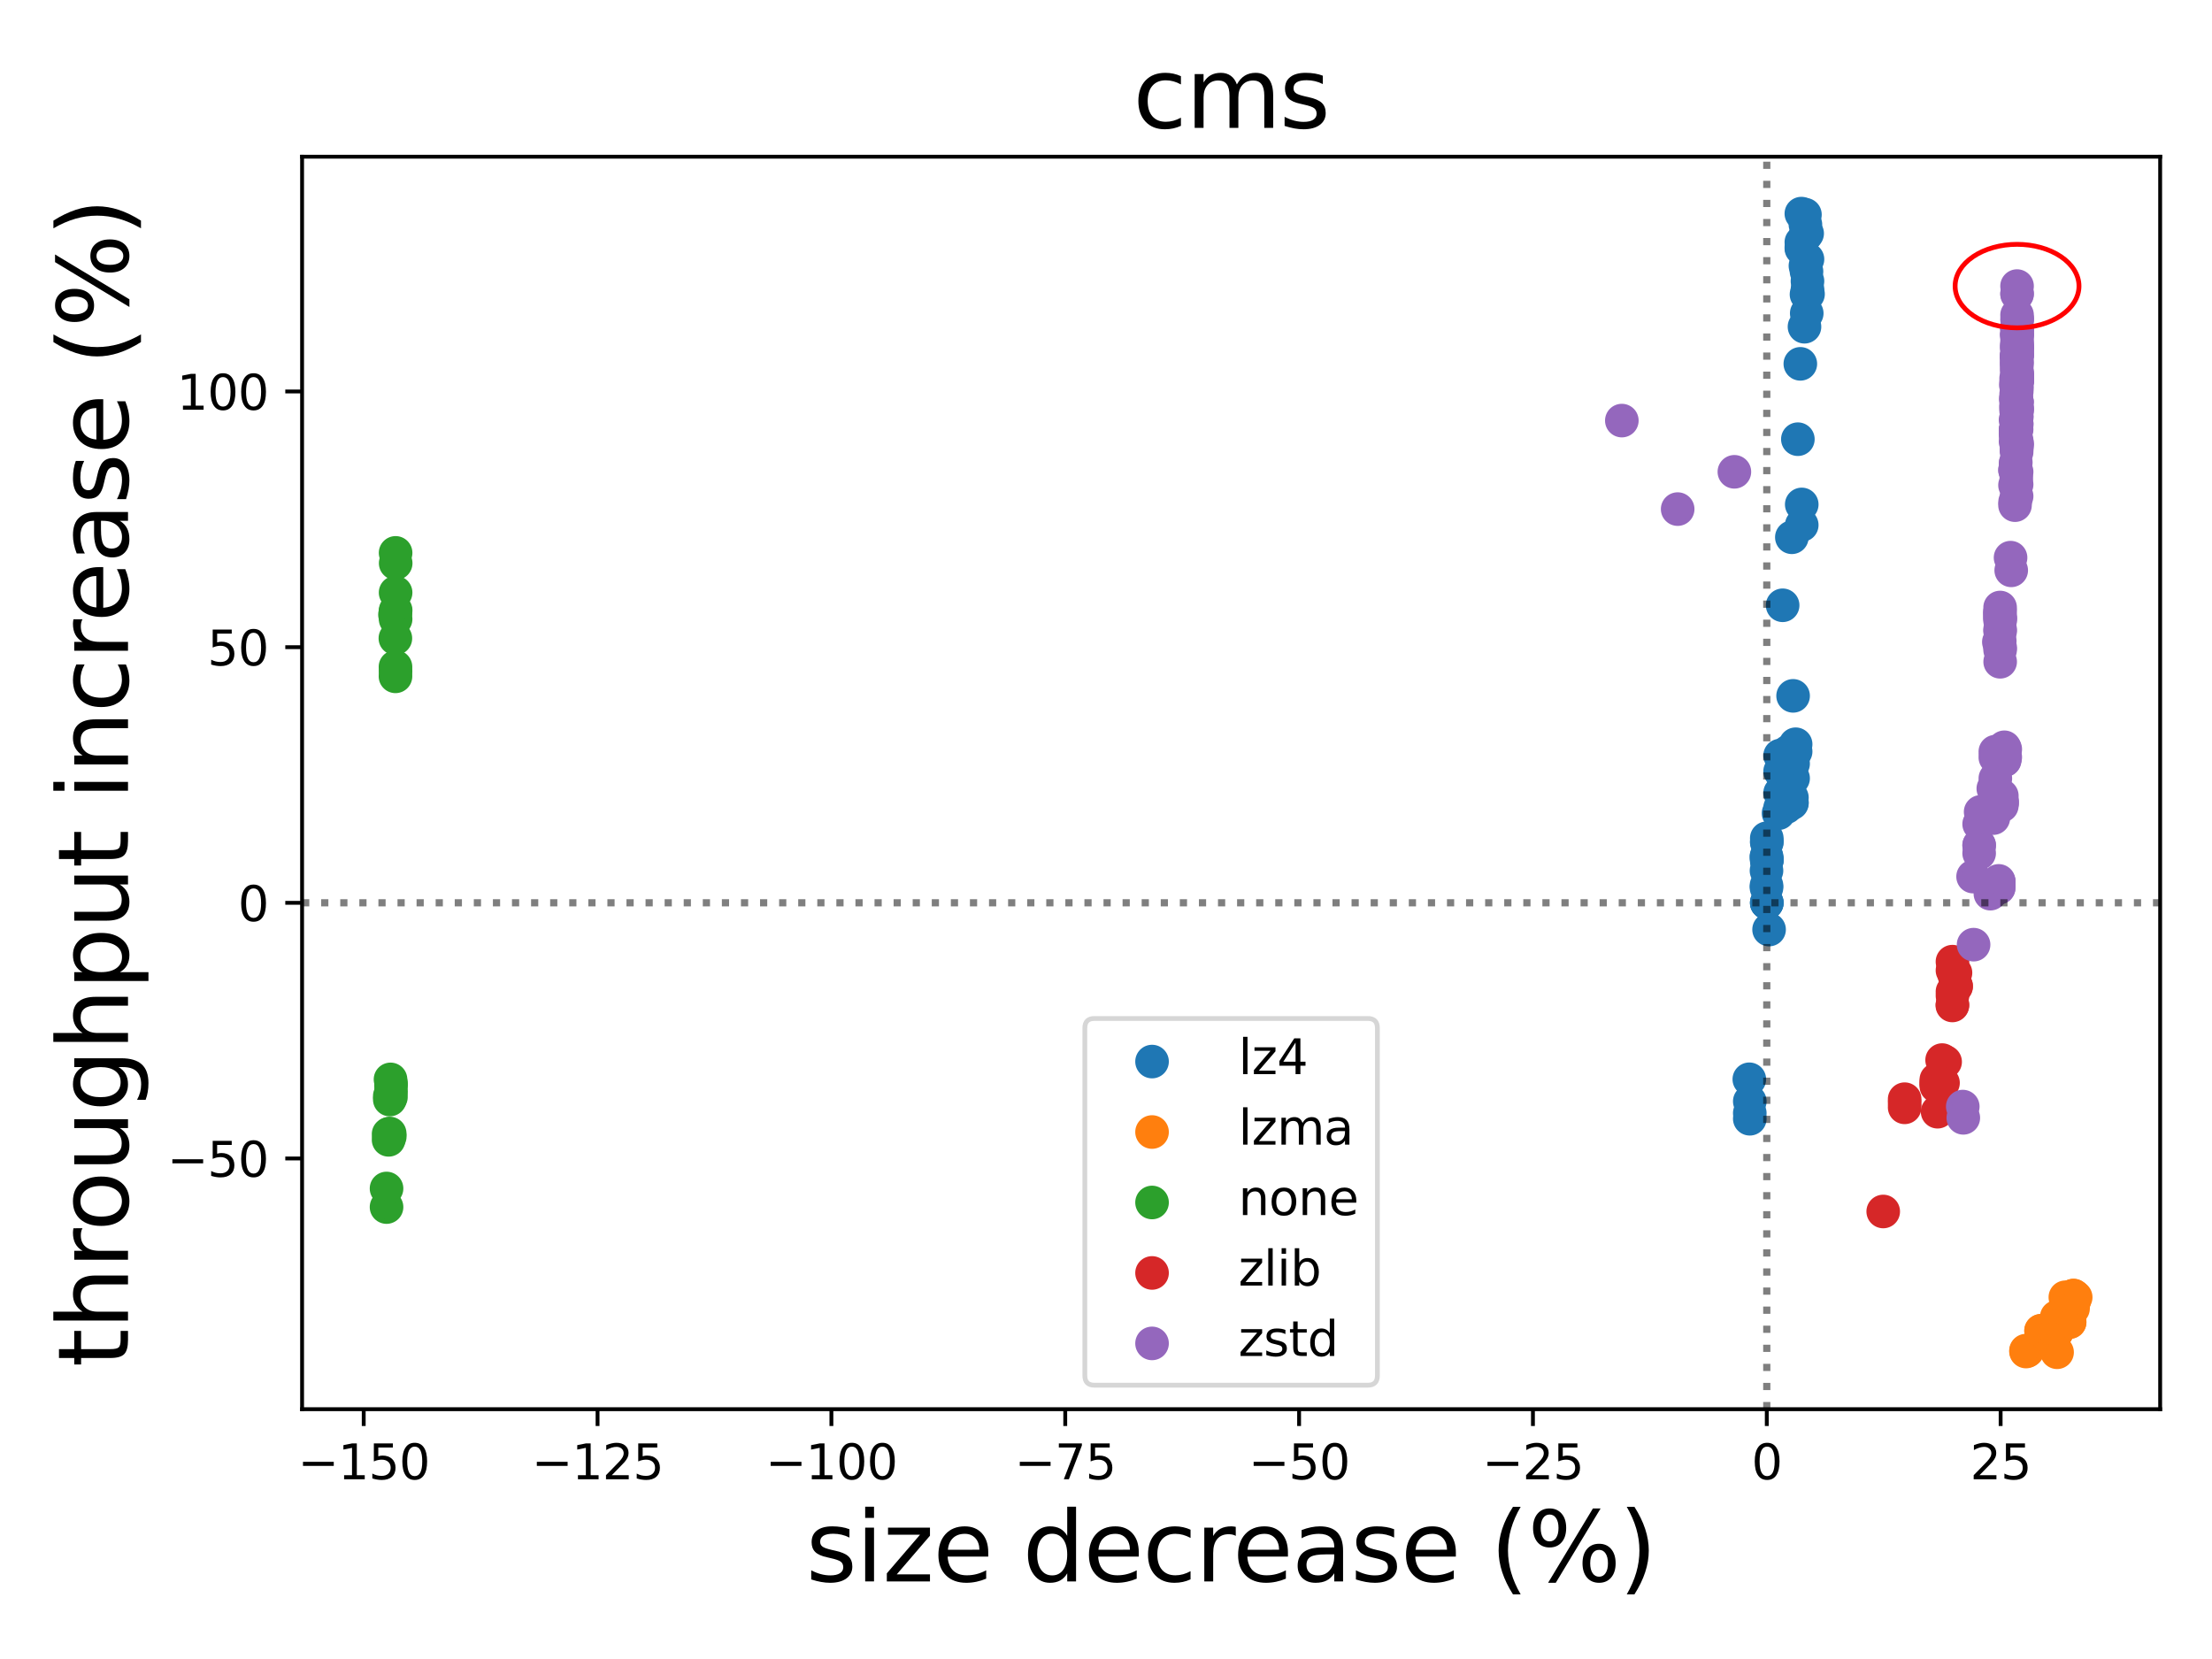<?xml version="1.0" encoding="utf-8" standalone="no"?>
<!DOCTYPE svg PUBLIC "-//W3C//DTD SVG 1.1//EN"
  "http://www.w3.org/Graphics/SVG/1.1/DTD/svg11.dtd">
<svg xmlns:xlink="http://www.w3.org/1999/xlink" width="460.8pt" height="345.6pt" viewBox="0 0 460.8 345.6" xmlns="http://www.w3.org/2000/svg" version="1.1">
 <defs>
  <style type="text/css">*{stroke-linejoin: round; stroke-linecap: butt}</style>
 </defs>
 <g id="figure_1">
  <g id="patch_1">
   <path d="M 0 345.6 
L 460.8 345.6 
L 460.8 0 
L 0 0 
z
" style="fill: #ffffff"/>
  </g>
  <g id="axes_1">
   <g id="patch_2">
    <path d="M 62.93 293.56 
L 450 293.56 
L 450 32.64 
L 62.93 32.64 
z
" style="fill: #ffffff"/>
   </g>
   <g id="PathCollection_1">
    <defs>
     <path id="md0eff8189e" d="M 0 3 
C 0.796 3 1.559 2.684 2.121 2.121 
C 2.684 1.559 3 0.796 3 0 
C 3 -0.796 2.684 -1.559 2.121 -2.121 
C 1.559 -2.684 0.796 -3 0 -3 
C -0.796 -3 -1.559 -2.684 -2.121 -2.121 
C -2.684 -1.559 -3 -0.796 -3 0 
C -3 0.796 -2.684 1.559 -2.121 2.121 
C -1.559 2.684 -0.796 3 0 3 
z
" style="stroke: #1f77b4"/>
    </defs>
    <g clip-path="url(#pb21c4e93ed)">
     <use xlink:href="#md0eff8189e" x="368.053" y="188.071" style="fill: #1f77b4; stroke: #1f77b4"/>
     <use xlink:href="#md0eff8189e" x="368.053" y="179.021" style="fill: #1f77b4; stroke: #1f77b4"/>
     <use xlink:href="#md0eff8189e" x="364.512" y="231.885" style="fill: #1f77b4; stroke: #1f77b4"/>
     <use xlink:href="#md0eff8189e" x="368.532" y="193.643" style="fill: #1f77b4; stroke: #1f77b4"/>
     <use xlink:href="#md0eff8189e" x="368.053" y="179.25" style="fill: #1f77b4; stroke: #1f77b4"/>
     <use xlink:href="#md0eff8189e" x="364.512" y="233.056" style="fill: #1f77b4; stroke: #1f77b4"/>
     <use xlink:href="#md0eff8189e" x="367.994" y="184.466" style="fill: #1f77b4; stroke: #1f77b4"/>
     <use xlink:href="#md0eff8189e" x="368.053" y="179.266" style="fill: #1f77b4; stroke: #1f77b4"/>
     <use xlink:href="#md0eff8189e" x="367.994" y="184.917" style="fill: #1f77b4; stroke: #1f77b4"/>
     <use xlink:href="#md0eff8189e" x="370.829" y="165.179" style="fill: #1f77b4; stroke: #1f77b4"/>
     <use xlink:href="#md0eff8189e" x="372.515" y="162.712" style="fill: #1f77b4; stroke: #1f77b4"/>
     <use xlink:href="#md0eff8189e" x="370.829" y="168.266" style="fill: #1f77b4; stroke: #1f77b4"/>
     <use xlink:href="#md0eff8189e" x="373.536" y="157.623" style="fill: #1f77b4; stroke: #1f77b4"/>
     <use xlink:href="#md0eff8189e" x="373.536" y="162.141" style="fill: #1f77b4; stroke: #1f77b4"/>
     <use xlink:href="#md0eff8189e" x="373.536" y="159.087" style="fill: #1f77b4; stroke: #1f77b4"/>
     <use xlink:href="#md0eff8189e" x="372.515" y="156.585" style="fill: #1f77b4; stroke: #1f77b4"/>
     <use xlink:href="#md0eff8189e" x="373.275" y="111.924" style="fill: #1f77b4; stroke: #1f77b4"/>
     <use xlink:href="#md0eff8189e" x="371.357" y="126.092" style="fill: #1f77b4; stroke: #1f77b4"/>
     <use xlink:href="#md0eff8189e" x="375.909" y="68.067" style="fill: #1f77b4; stroke: #1f77b4"/>
     <use xlink:href="#md0eff8189e" x="376.104" y="49.087" style="fill: #1f77b4; stroke: #1f77b4"/>
     <use xlink:href="#md0eff8189e" x="368.053" y="188.071" style="fill: #1f77b4; stroke: #1f77b4"/>
     <use xlink:href="#md0eff8189e" x="368.053" y="175.5" style="fill: #1f77b4; stroke: #1f77b4"/>
     <use xlink:href="#md0eff8189e" x="368.053" y="175.308" style="fill: #1f77b4; stroke: #1f77b4"/>
     <use xlink:href="#md0eff8189e" x="367.994" y="178.387" style="fill: #1f77b4; stroke: #1f77b4"/>
     <use xlink:href="#md0eff8189e" x="370.829" y="160.689" style="fill: #1f77b4; stroke: #1f77b4"/>
     <use xlink:href="#md0eff8189e" x="370.829" y="157.395" style="fill: #1f77b4; stroke: #1f77b4"/>
     <use xlink:href="#md0eff8189e" x="374.528" y="91.493" style="fill: #1f77b4; stroke: #1f77b4"/>
     <use xlink:href="#md0eff8189e" x="373.536" y="144.959" style="fill: #1f77b4; stroke: #1f77b4"/>
     <use xlink:href="#md0eff8189e" x="375.042" y="75.795" style="fill: #1f77b4; stroke: #1f77b4"/>
     <use xlink:href="#md0eff8189e" x="376.328" y="61.328" style="fill: #1f77b4; stroke: #1f77b4"/>
     <use xlink:href="#md0eff8189e" x="375.256" y="50.453" style="fill: #1f77b4; stroke: #1f77b4"/>
     <use xlink:href="#md0eff8189e" x="376.104" y="55.371" style="fill: #1f77b4; stroke: #1f77b4"/>
     <use xlink:href="#md0eff8189e" x="376.104" y="46.784" style="fill: #1f77b4; stroke: #1f77b4"/>
     <use xlink:href="#md0eff8189e" x="375.256" y="51.447" style="fill: #1f77b4; stroke: #1f77b4"/>
     <use xlink:href="#md0eff8189e" x="375.256" y="44.5" style="fill: #1f77b4; stroke: #1f77b4"/>
     <use xlink:href="#md0eff8189e" x="376.001" y="44.712" style="fill: #1f77b4; stroke: #1f77b4"/>
     <use xlink:href="#md0eff8189e" x="375.256" y="51.777" style="fill: #1f77b4; stroke: #1f77b4"/>
     <use xlink:href="#md0eff8189e" x="368.053" y="188.071" style="fill: #1f77b4; stroke: #1f77b4"/>
     <use xlink:href="#md0eff8189e" x="364.415" y="224.834" style="fill: #1f77b4; stroke: #1f77b4"/>
     <use xlink:href="#md0eff8189e" x="368.053" y="174.616" style="fill: #1f77b4; stroke: #1f77b4"/>
     <use xlink:href="#md0eff8189e" x="367.994" y="181.376" style="fill: #1f77b4; stroke: #1f77b4"/>
     <use xlink:href="#md0eff8189e" x="367.994" y="178.552" style="fill: #1f77b4; stroke: #1f77b4"/>
     <use xlink:href="#md0eff8189e" x="364.512" y="229.427" style="fill: #1f77b4; stroke: #1f77b4"/>
     <use xlink:href="#md0eff8189e" x="370.508" y="169.408" style="fill: #1f77b4; stroke: #1f77b4"/>
     <use xlink:href="#md0eff8189e" x="372.111" y="164.505" style="fill: #1f77b4; stroke: #1f77b4"/>
     <use xlink:href="#md0eff8189e" x="372.111" y="166.965" style="fill: #1f77b4; stroke: #1f77b4"/>
     <use xlink:href="#md0eff8189e" x="372.111" y="168.156" style="fill: #1f77b4; stroke: #1f77b4"/>
     <use xlink:href="#md0eff8189e" x="373.288" y="167.107" style="fill: #1f77b4; stroke: #1f77b4"/>
     <use xlink:href="#md0eff8189e" x="373.288" y="167.335" style="fill: #1f77b4; stroke: #1f77b4"/>
     <use xlink:href="#md0eff8189e" x="373.288" y="166.159" style="fill: #1f77b4; stroke: #1f77b4"/>
     <use xlink:href="#md0eff8189e" x="374.064" y="156.556" style="fill: #1f77b4; stroke: #1f77b4"/>
     <use xlink:href="#md0eff8189e" x="375.336" y="109.373" style="fill: #1f77b4; stroke: #1f77b4"/>
     <use xlink:href="#md0eff8189e" x="375.336" y="105.082" style="fill: #1f77b4; stroke: #1f77b4"/>
     <use xlink:href="#md0eff8189e" x="374.064" y="155.039" style="fill: #1f77b4; stroke: #1f77b4"/>
     <use xlink:href="#md0eff8189e" x="376.531" y="54.009" style="fill: #1f77b4; stroke: #1f77b4"/>
     <use xlink:href="#md0eff8189e" x="376.531" y="58.567" style="fill: #1f77b4; stroke: #1f77b4"/>
     <use xlink:href="#md0eff8189e" x="376.463" y="48.634" style="fill: #1f77b4; stroke: #1f77b4"/>
     <use xlink:href="#md0eff8189e" x="376.377" y="65.267" style="fill: #1f77b4; stroke: #1f77b4"/>
     <use xlink:href="#md0eff8189e" x="376.646" y="61.253" style="fill: #1f77b4; stroke: #1f77b4"/>
     <use xlink:href="#md0eff8189e" x="376.531" y="60.266" style="fill: #1f77b4; stroke: #1f77b4"/>
     <use xlink:href="#md0eff8189e" x="376.328" y="56.549" style="fill: #1f77b4; stroke: #1f77b4"/>
    </g>
   </g>
   <g id="PathCollection_2">
    <defs>
     <path id="ma59cf85de3" d="M 0 3 
C 0.796 3 1.559 2.684 2.121 2.121 
C 2.684 1.559 3 0.796 3 0 
C 3 -0.796 2.684 -1.559 2.121 -2.121 
C 1.559 -2.684 0.796 -3 0 -3 
C -0.796 -3 -1.559 -2.684 -2.121 -2.121 
C -2.684 -1.559 -3 -0.796 -3 0 
C -3 0.796 -2.684 1.559 -2.121 2.121 
C -1.559 2.684 -0.796 3 0 3 
z
" style="stroke: #ff7f0e"/>
    </defs>
    <g clip-path="url(#pb21c4e93ed)">
     <use xlink:href="#ma59cf85de3" x="430.185" y="273.338" style="fill: #ff7f0e; stroke: #ff7f0e"/>
     <use xlink:href="#ma59cf85de3" x="431.303" y="271.701" style="fill: #ff7f0e; stroke: #ff7f0e"/>
     <use xlink:href="#ma59cf85de3" x="431.303" y="271.646" style="fill: #ff7f0e; stroke: #ff7f0e"/>
     <use xlink:href="#ma59cf85de3" x="431.303" y="271.662" style="fill: #ff7f0e; stroke: #ff7f0e"/>
     <use xlink:href="#ma59cf85de3" x="431.303" y="271.739" style="fill: #ff7f0e; stroke: #ff7f0e"/>
     <use xlink:href="#ma59cf85de3" x="431.303" y="271.785" style="fill: #ff7f0e; stroke: #ff7f0e"/>
     <use xlink:href="#ma59cf85de3" x="422.367" y="281.388" style="fill: #ff7f0e; stroke: #ff7f0e"/>
     <use xlink:href="#ma59cf85de3" x="422.055" y="281.549" style="fill: #ff7f0e; stroke: #ff7f0e"/>
     <use xlink:href="#ma59cf85de3" x="422.055" y="281.357" style="fill: #ff7f0e; stroke: #ff7f0e"/>
     <use xlink:href="#ma59cf85de3" x="425.19" y="277.215" style="fill: #ff7f0e; stroke: #ff7f0e"/>
     <use xlink:href="#ma59cf85de3" x="429.645" y="274.53" style="fill: #ff7f0e; stroke: #ff7f0e"/>
     <use xlink:href="#ma59cf85de3" x="428.456" y="274.349" style="fill: #ff7f0e; stroke: #ff7f0e"/>
     <use xlink:href="#ma59cf85de3" x="431.94" y="269.921" style="fill: #ff7f0e; stroke: #ff7f0e"/>
     <use xlink:href="#ma59cf85de3" x="431.94" y="269.986" style="fill: #ff7f0e; stroke: #ff7f0e"/>
     <use xlink:href="#ma59cf85de3" x="431.303" y="270.484" style="fill: #ff7f0e; stroke: #ff7f0e"/>
     <use xlink:href="#ma59cf85de3" x="431.303" y="270.664" style="fill: #ff7f0e; stroke: #ff7f0e"/>
     <use xlink:href="#ma59cf85de3" x="431.303" y="270.567" style="fill: #ff7f0e; stroke: #ff7f0e"/>
     <use xlink:href="#ma59cf85de3" x="431.303" y="270.622" style="fill: #ff7f0e; stroke: #ff7f0e"/>
     <use xlink:href="#ma59cf85de3" x="431.94" y="269.879" style="fill: #ff7f0e; stroke: #ff7f0e"/>
     <use xlink:href="#ma59cf85de3" x="431.995" y="271.359" style="fill: #ff7f0e; stroke: #ff7f0e"/>
     <use xlink:href="#ma59cf85de3" x="431.995" y="271.272" style="fill: #ff7f0e; stroke: #ff7f0e"/>
     <use xlink:href="#ma59cf85de3" x="430.251" y="270.244" style="fill: #ff7f0e; stroke: #ff7f0e"/>
     <use xlink:href="#ma59cf85de3" x="431.303" y="270.607" style="fill: #ff7f0e; stroke: #ff7f0e"/>
     <use xlink:href="#ma59cf85de3" x="430.229" y="272.159" style="fill: #ff7f0e; stroke: #ff7f0e"/>
     <use xlink:href="#ma59cf85de3" x="425.19" y="277.238" style="fill: #ff7f0e; stroke: #ff7f0e"/>
     <use xlink:href="#ma59cf85de3" x="428.427" y="277.5" style="fill: #ff7f0e; stroke: #ff7f0e"/>
     <use xlink:href="#ma59cf85de3" x="427.17" y="277.534" style="fill: #ff7f0e; stroke: #ff7f0e"/>
     <use xlink:href="#ma59cf85de3" x="428.427" y="277.517" style="fill: #ff7f0e; stroke: #ff7f0e"/>
     <use xlink:href="#ma59cf85de3" x="428.427" y="277.489" style="fill: #ff7f0e; stroke: #ff7f0e"/>
     <use xlink:href="#ma59cf85de3" x="428.427" y="277.376" style="fill: #ff7f0e; stroke: #ff7f0e"/>
     <use xlink:href="#ma59cf85de3" x="428.528" y="281.7" style="fill: #ff7f0e; stroke: #ff7f0e"/>
     <use xlink:href="#ma59cf85de3" x="431.145" y="275.434" style="fill: #ff7f0e; stroke: #ff7f0e"/>
     <use xlink:href="#ma59cf85de3" x="431.145" y="275.373" style="fill: #ff7f0e; stroke: #ff7f0e"/>
     <use xlink:href="#ma59cf85de3" x="431.048" y="273.484" style="fill: #ff7f0e; stroke: #ff7f0e"/>
     <use xlink:href="#ma59cf85de3" x="431.854" y="272.577" style="fill: #ff7f0e; stroke: #ff7f0e"/>
     <use xlink:href="#ma59cf85de3" x="432.406" y="270.245" style="fill: #ff7f0e; stroke: #ff7f0e"/>
    </g>
   </g>
   <g id="PathCollection_3">
    <defs>
     <path id="m0be9400072" d="M 0 3 
C 0.796 3 1.559 2.684 2.121 2.121 
C 2.684 1.559 3 0.796 3 0 
C 3 -0.796 2.684 -1.559 2.121 -2.121 
C 1.559 -2.684 0.796 -3 0 -3 
C -0.796 -3 -1.559 -2.684 -2.121 -2.121 
C -2.684 -1.559 -3 -0.796 -3 0 
C -3 0.796 -2.684 1.559 -2.121 2.121 
C -1.559 2.684 -0.796 3 0 3 
z
" style="stroke: #2ca02c"/>
    </defs>
    <g clip-path="url(#pb21c4e93ed)">
     <use xlink:href="#m0be9400072" x="81.2" y="229.053" style="fill: #2ca02c; stroke: #2ca02c"/>
     <use xlink:href="#m0be9400072" x="81.2" y="228.324" style="fill: #2ca02c; stroke: #2ca02c"/>
     <use xlink:href="#m0be9400072" x="81.44" y="228.53" style="fill: #2ca02c; stroke: #2ca02c"/>
     <use xlink:href="#m0be9400072" x="81.457" y="227.385" style="fill: #2ca02c; stroke: #2ca02c"/>
     <use xlink:href="#m0be9400072" x="82.28" y="128.04" style="fill: #2ca02c; stroke: #2ca02c"/>
     <use xlink:href="#m0be9400072" x="82.412" y="128.978" style="fill: #2ca02c; stroke: #2ca02c"/>
     <use xlink:href="#m0be9400072" x="82.412" y="115.176" style="fill: #2ca02c; stroke: #2ca02c"/>
     <use xlink:href="#m0be9400072" x="80.951" y="236.245" style="fill: #2ca02c; stroke: #2ca02c"/>
     <use xlink:href="#m0be9400072" x="80.524" y="251.454" style="fill: #2ca02c; stroke: #2ca02c"/>
     <use xlink:href="#m0be9400072" x="81.181" y="236.127" style="fill: #2ca02c; stroke: #2ca02c"/>
     <use xlink:href="#m0be9400072" x="81.457" y="226.116" style="fill: #2ca02c; stroke: #2ca02c"/>
     <use xlink:href="#m0be9400072" x="82.397" y="127.457" style="fill: #2ca02c; stroke: #2ca02c"/>
     <use xlink:href="#m0be9400072" x="82.365" y="132.974" style="fill: #2ca02c; stroke: #2ca02c"/>
     <use xlink:href="#m0be9400072" x="82.387" y="138.918" style="fill: #2ca02c; stroke: #2ca02c"/>
     <use xlink:href="#m0be9400072" x="82.422" y="127.147" style="fill: #2ca02c; stroke: #2ca02c"/>
     <use xlink:href="#m0be9400072" x="82.387" y="140.894" style="fill: #2ca02c; stroke: #2ca02c"/>
     <use xlink:href="#m0be9400072" x="82.412" y="123.448" style="fill: #2ca02c; stroke: #2ca02c"/>
     <use xlink:href="#m0be9400072" x="80.524" y="247.583" style="fill: #2ca02c; stroke: #2ca02c"/>
     <use xlink:href="#m0be9400072" x="80.951" y="237.45" style="fill: #2ca02c; stroke: #2ca02c"/>
     <use xlink:href="#m0be9400072" x="81.352" y="224.858" style="fill: #2ca02c; stroke: #2ca02c"/>
     <use xlink:href="#m0be9400072" x="81.457" y="225.701" style="fill: #2ca02c; stroke: #2ca02c"/>
     <use xlink:href="#m0be9400072" x="81.196" y="236.763" style="fill: #2ca02c; stroke: #2ca02c"/>
     <use xlink:href="#m0be9400072" x="82.428" y="117.329" style="fill: #2ca02c; stroke: #2ca02c"/>
     <use xlink:href="#m0be9400072" x="82.401" y="139.84" style="fill: #2ca02c; stroke: #2ca02c"/>
    </g>
   </g>
   <g id="PathCollection_4">
    <defs>
     <path id="maa724e4245" d="M 0 3 
C 0.796 3 1.559 2.684 2.121 2.121 
C 2.684 1.559 3 0.796 3 0 
C 3 -0.796 2.684 -1.559 2.121 -2.121 
C 1.559 -2.684 0.796 -3 0 -3 
C -0.796 -3 -1.559 -2.684 -2.121 -2.121 
C -2.684 -1.559 -3 -0.796 -3 0 
C -3 0.796 -2.684 1.559 -2.121 2.121 
C -1.559 2.684 -0.796 3 0 3 
z
" style="stroke: #d62728"/>
    </defs>
    <g clip-path="url(#pb21c4e93ed)">
     <use xlink:href="#maa724e4245" x="406.712" y="209.455" style="fill: #d62728; stroke: #d62728"/>
     <use xlink:href="#maa724e4245" x="406.735" y="207.418" style="fill: #d62728; stroke: #d62728"/>
     <use xlink:href="#maa724e4245" x="406.735" y="206.57" style="fill: #d62728; stroke: #d62728"/>
     <use xlink:href="#maa724e4245" x="406.735" y="209.299" style="fill: #d62728; stroke: #d62728"/>
     <use xlink:href="#maa724e4245" x="396.774" y="229.759" style="fill: #d62728; stroke: #d62728"/>
     <use xlink:href="#maa724e4245" x="396.774" y="228.981" style="fill: #d62728; stroke: #d62728"/>
     <use xlink:href="#maa724e4245" x="404.578" y="220.833" style="fill: #d62728; stroke: #d62728"/>
     <use xlink:href="#maa724e4245" x="403.374" y="224.91" style="fill: #d62728; stroke: #d62728"/>
     <use xlink:href="#maa724e4245" x="406.734" y="200.329" style="fill: #d62728; stroke: #d62728"/>
     <use xlink:href="#maa724e4245" x="406.734" y="202.152" style="fill: #d62728; stroke: #d62728"/>
     <use xlink:href="#maa724e4245" x="407.154" y="203.235" style="fill: #d62728; stroke: #d62728"/>
     <use xlink:href="#maa724e4245" x="396.774" y="230.679" style="fill: #d62728; stroke: #d62728"/>
     <use xlink:href="#maa724e4245" x="392.31" y="252.375" style="fill: #d62728; stroke: #d62728"/>
     <use xlink:href="#maa724e4245" x="403.374" y="225.458" style="fill: #d62728; stroke: #d62728"/>
     <use xlink:href="#maa724e4245" x="403.374" y="225.848" style="fill: #d62728; stroke: #d62728"/>
     <use xlink:href="#maa724e4245" x="403.374" y="226.267" style="fill: #d62728; stroke: #d62728"/>
     <use xlink:href="#maa724e4245" x="404.249" y="225.352" style="fill: #d62728; stroke: #d62728"/>
     <use xlink:href="#maa724e4245" x="405.206" y="221.2" style="fill: #d62728; stroke: #d62728"/>
     <use xlink:href="#maa724e4245" x="404.765" y="225.586" style="fill: #d62728; stroke: #d62728"/>
     <use xlink:href="#maa724e4245" x="404.249" y="225.686" style="fill: #d62728; stroke: #d62728"/>
     <use xlink:href="#maa724e4245" x="403.637" y="231.591" style="fill: #d62728; stroke: #d62728"/>
     <use xlink:href="#maa724e4245" x="407.363" y="202.651" style="fill: #d62728; stroke: #d62728"/>
     <use xlink:href="#maa724e4245" x="407.328" y="205.396" style="fill: #d62728; stroke: #d62728"/>
     <use xlink:href="#maa724e4245" x="407.495" y="205.381" style="fill: #d62728; stroke: #d62728"/>
     <use xlink:href="#maa724e4245" x="407.495" y="205.521" style="fill: #d62728; stroke: #d62728"/>
    </g>
   </g>
   <g id="PathCollection_5">
    <defs>
     <path id="m76a541d7e1" d="M 0 3 
C 0.796 3 1.559 2.684 2.121 2.121 
C 2.684 1.559 3 0.796 3 0 
C 3 -0.796 2.684 -1.559 2.121 -2.121 
C 1.559 -2.684 0.796 -3 0 -3 
C -0.796 -3 -1.559 -2.684 -2.121 -2.121 
C -2.684 -1.559 -3 -0.796 -3 0 
C -3 0.796 -2.684 1.559 -2.121 2.121 
C -1.559 2.684 -0.796 3 0 3 
z
" style="stroke: #9467bd"/>
    </defs>
    <g clip-path="url(#pb21c4e93ed)">
     <use xlink:href="#m76a541d7e1" x="416.398" y="133.733" style="fill: #9467bd; stroke: #9467bd"/>
     <use xlink:href="#m76a541d7e1" x="412.603" y="169.129" style="fill: #9467bd; stroke: #9467bd"/>
     <use xlink:href="#m76a541d7e1" x="415.666" y="162.172" style="fill: #9467bd; stroke: #9467bd"/>
     <use xlink:href="#m76a541d7e1" x="416.589" y="133.522" style="fill: #9467bd; stroke: #9467bd"/>
     <use xlink:href="#m76a541d7e1" x="416.661" y="126.556" style="fill: #9467bd; stroke: #9467bd"/>
     <use xlink:href="#m76a541d7e1" x="416.661" y="135.387" style="fill: #9467bd; stroke: #9467bd"/>
     <use xlink:href="#m76a541d7e1" x="416.661" y="128.512" style="fill: #9467bd; stroke: #9467bd"/>
     <use xlink:href="#m76a541d7e1" x="416.671" y="137.86" style="fill: #9467bd; stroke: #9467bd"/>
     <use xlink:href="#m76a541d7e1" x="416.661" y="129.33" style="fill: #9467bd; stroke: #9467bd"/>
     <use xlink:href="#m76a541d7e1" x="416.661" y="131.527" style="fill: #9467bd; stroke: #9467bd"/>
     <use xlink:href="#m76a541d7e1" x="416.671" y="128.962" style="fill: #9467bd; stroke: #9467bd"/>
     <use xlink:href="#m76a541d7e1" x="416.671" y="134.863" style="fill: #9467bd; stroke: #9467bd"/>
     <use xlink:href="#m76a541d7e1" x="419.875" y="96.652" style="fill: #9467bd; stroke: #9467bd"/>
     <use xlink:href="#m76a541d7e1" x="419.875" y="87.467" style="fill: #9467bd; stroke: #9467bd"/>
     <use xlink:href="#m76a541d7e1" x="416.661" y="128.657" style="fill: #9467bd; stroke: #9467bd"/>
     <use xlink:href="#m76a541d7e1" x="419.875" y="89.669" style="fill: #9467bd; stroke: #9467bd"/>
     <use xlink:href="#m76a541d7e1" x="419.875" y="91.982" style="fill: #9467bd; stroke: #9467bd"/>
     <use xlink:href="#m76a541d7e1" x="419.995" y="89.244" style="fill: #9467bd; stroke: #9467bd"/>
     <use xlink:href="#m76a541d7e1" x="416.661" y="127.379" style="fill: #9467bd; stroke: #9467bd"/>
     <use xlink:href="#m76a541d7e1" x="416.661" y="131.089" style="fill: #9467bd; stroke: #9467bd"/>
     <use xlink:href="#m76a541d7e1" x="419.875" y="90.466" style="fill: #9467bd; stroke: #9467bd"/>
     <use xlink:href="#m76a541d7e1" x="419.875" y="90.319" style="fill: #9467bd; stroke: #9467bd"/>
     <use xlink:href="#m76a541d7e1" x="419.995" y="84.564" style="fill: #9467bd; stroke: #9467bd"/>
     <use xlink:href="#m76a541d7e1" x="419.764" y="101.074" style="fill: #9467bd; stroke: #9467bd"/>
     <use xlink:href="#m76a541d7e1" x="419.764" y="105.235" style="fill: #9467bd; stroke: #9467bd"/>
     <use xlink:href="#m76a541d7e1" x="419.995" y="85.592" style="fill: #9467bd; stroke: #9467bd"/>
     <use xlink:href="#m76a541d7e1" x="419.995" y="82.135" style="fill: #9467bd; stroke: #9467bd"/>
     <use xlink:href="#m76a541d7e1" x="419.982" y="89.106" style="fill: #9467bd; stroke: #9467bd"/>
     <use xlink:href="#m76a541d7e1" x="419.995" y="89.52" style="fill: #9467bd; stroke: #9467bd"/>
     <use xlink:href="#m76a541d7e1" x="420.128" y="84.881" style="fill: #9467bd; stroke: #9467bd"/>
     <use xlink:href="#m76a541d7e1" x="420.19" y="71.934" style="fill: #9467bd; stroke: #9467bd"/>
     <use xlink:href="#m76a541d7e1" x="420.128" y="83.614" style="fill: #9467bd; stroke: #9467bd"/>
     <use xlink:href="#m76a541d7e1" x="420.128" y="84.675" style="fill: #9467bd; stroke: #9467bd"/>
     <use xlink:href="#m76a541d7e1" x="420.19" y="68.214" style="fill: #9467bd; stroke: #9467bd"/>
     <use xlink:href="#m76a541d7e1" x="420.19" y="69.898" style="fill: #9467bd; stroke: #9467bd"/>
     <use xlink:href="#m76a541d7e1" x="420.19" y="70.856" style="fill: #9467bd; stroke: #9467bd"/>
     <use xlink:href="#m76a541d7e1" x="420.099" y="93.547" style="fill: #9467bd; stroke: #9467bd"/>
     <use xlink:href="#m76a541d7e1" x="420.099" y="93.331" style="fill: #9467bd; stroke: #9467bd"/>
     <use xlink:href="#m76a541d7e1" x="420.099" y="94.155" style="fill: #9467bd; stroke: #9467bd"/>
     <use xlink:href="#m76a541d7e1" x="420.19" y="68.554" style="fill: #9467bd; stroke: #9467bd"/>
     <use xlink:href="#m76a541d7e1" x="420.128" y="81.546" style="fill: #9467bd; stroke: #9467bd"/>
     <use xlink:href="#m76a541d7e1" x="420.099" y="98.289" style="fill: #9467bd; stroke: #9467bd"/>
     <use xlink:href="#m76a541d7e1" x="420.19" y="69.324" style="fill: #9467bd; stroke: #9467bd"/>
     <use xlink:href="#m76a541d7e1" x="420.099" y="93.703" style="fill: #9467bd; stroke: #9467bd"/>
     <use xlink:href="#m76a541d7e1" x="420.128" y="79.388" style="fill: #9467bd; stroke: #9467bd"/>
     <use xlink:href="#m76a541d7e1" x="420.19" y="71.527" style="fill: #9467bd; stroke: #9467bd"/>
     <use xlink:href="#m76a541d7e1" x="420.099" y="89.448" style="fill: #9467bd; stroke: #9467bd"/>
     <use xlink:href="#m76a541d7e1" x="420.19" y="73.861" style="fill: #9467bd; stroke: #9467bd"/>
     <use xlink:href="#m76a541d7e1" x="420.19" y="69.453" style="fill: #9467bd; stroke: #9467bd"/>
     <use xlink:href="#m76a541d7e1" x="420.19" y="83.78" style="fill: #9467bd; stroke: #9467bd"/>
     <use xlink:href="#m76a541d7e1" x="420.19" y="69.772" style="fill: #9467bd; stroke: #9467bd"/>
     <use xlink:href="#m76a541d7e1" x="420.128" y="83.749" style="fill: #9467bd; stroke: #9467bd"/>
     <use xlink:href="#m76a541d7e1" x="420.099" y="103.36" style="fill: #9467bd; stroke: #9467bd"/>
     <use xlink:href="#m76a541d7e1" x="420.19" y="78.39" style="fill: #9467bd; stroke: #9467bd"/>
     <use xlink:href="#m76a541d7e1" x="420.19" y="79.503" style="fill: #9467bd; stroke: #9467bd"/>
     <use xlink:href="#m76a541d7e1" x="420.128" y="84.97" style="fill: #9467bd; stroke: #9467bd"/>
     <use xlink:href="#m76a541d7e1" x="420.099" y="100.922" style="fill: #9467bd; stroke: #9467bd"/>
     <use xlink:href="#m76a541d7e1" x="420.237" y="92.549" style="fill: #9467bd; stroke: #9467bd"/>
     <use xlink:href="#m76a541d7e1" x="420.128" y="88.439" style="fill: #9467bd; stroke: #9467bd"/>
     <use xlink:href="#m76a541d7e1" x="420.128" y="86.978" style="fill: #9467bd; stroke: #9467bd"/>
     <use xlink:href="#m76a541d7e1" x="420.19" y="66.523" style="fill: #9467bd; stroke: #9467bd"/>
     <use xlink:href="#m76a541d7e1" x="420.19" y="68.378" style="fill: #9467bd; stroke: #9467bd"/>
     <use xlink:href="#m76a541d7e1" x="420.237" y="85.394" style="fill: #9467bd; stroke: #9467bd"/>
     <use xlink:href="#m76a541d7e1" x="420.128" y="80.516" style="fill: #9467bd; stroke: #9467bd"/>
     <use xlink:href="#m76a541d7e1" x="408.881" y="230.52" style="fill: #9467bd; stroke: #9467bd"/>
     <use xlink:href="#m76a541d7e1" x="408.992" y="232.864" style="fill: #9467bd; stroke: #9467bd"/>
     <use xlink:href="#m76a541d7e1" x="412.293" y="171.662" style="fill: #9467bd; stroke: #9467bd"/>
     <use xlink:href="#m76a541d7e1" x="415.245" y="164.276" style="fill: #9467bd; stroke: #9467bd"/>
     <use xlink:href="#m76a541d7e1" x="415.666" y="156.58" style="fill: #9467bd; stroke: #9467bd"/>
     <use xlink:href="#m76a541d7e1" x="417.54" y="155.672" style="fill: #9467bd; stroke: #9467bd"/>
     <use xlink:href="#m76a541d7e1" x="417.54" y="158.371" style="fill: #9467bd; stroke: #9467bd"/>
     <use xlink:href="#m76a541d7e1" x="415.666" y="157.771" style="fill: #9467bd; stroke: #9467bd"/>
     <use xlink:href="#m76a541d7e1" x="418.836" y="116.171" style="fill: #9467bd; stroke: #9467bd"/>
     <use xlink:href="#m76a541d7e1" x="416.589" y="127.76" style="fill: #9467bd; stroke: #9467bd"/>
     <use xlink:href="#m76a541d7e1" x="419.764" y="97.859" style="fill: #9467bd; stroke: #9467bd"/>
     <use xlink:href="#m76a541d7e1" x="419.995" y="78.846" style="fill: #9467bd; stroke: #9467bd"/>
     <use xlink:href="#m76a541d7e1" x="420.146" y="75.117" style="fill: #9467bd; stroke: #9467bd"/>
     <use xlink:href="#m76a541d7e1" x="420.237" y="79.153" style="fill: #9467bd; stroke: #9467bd"/>
     <use xlink:href="#m76a541d7e1" x="420.146" y="75.706" style="fill: #9467bd; stroke: #9467bd"/>
     <use xlink:href="#m76a541d7e1" x="420.19" y="59.596" style="fill: #9467bd; stroke: #9467bd"/>
     <use xlink:href="#m76a541d7e1" x="420.237" y="72.336" style="fill: #9467bd; stroke: #9467bd"/>
     <use xlink:href="#m76a541d7e1" x="420.237" y="66.567" style="fill: #9467bd; stroke: #9467bd"/>
     <use xlink:href="#m76a541d7e1" x="420.128" y="72.07" style="fill: #9467bd; stroke: #9467bd"/>
     <use xlink:href="#m76a541d7e1" x="420.19" y="68.336" style="fill: #9467bd; stroke: #9467bd"/>
     <use xlink:href="#m76a541d7e1" x="420.146" y="74.026" style="fill: #9467bd; stroke: #9467bd"/>
     <use xlink:href="#m76a541d7e1" x="420.19" y="61.286" style="fill: #9467bd; stroke: #9467bd"/>
     <use xlink:href="#m76a541d7e1" x="420.128" y="74.353" style="fill: #9467bd; stroke: #9467bd"/>
     <use xlink:href="#m76a541d7e1" x="420.19" y="61.139" style="fill: #9467bd; stroke: #9467bd"/>
     <use xlink:href="#m76a541d7e1" x="420.031" y="99.546" style="fill: #9467bd; stroke: #9467bd"/>
     <use xlink:href="#m76a541d7e1" x="420.128" y="74.13" style="fill: #9467bd; stroke: #9467bd"/>
     <use xlink:href="#m76a541d7e1" x="420.099" y="88.151" style="fill: #9467bd; stroke: #9467bd"/>
     <use xlink:href="#m76a541d7e1" x="420.128" y="69.842" style="fill: #9467bd; stroke: #9467bd"/>
     <use xlink:href="#m76a541d7e1" x="420.099" y="85.73" style="fill: #9467bd; stroke: #9467bd"/>
     <use xlink:href="#m76a541d7e1" x="420.128" y="72.668" style="fill: #9467bd; stroke: #9467bd"/>
     <use xlink:href="#m76a541d7e1" x="420.128" y="74.073" style="fill: #9467bd; stroke: #9467bd"/>
     <use xlink:href="#m76a541d7e1" x="420.237" y="77.856" style="fill: #9467bd; stroke: #9467bd"/>
     <use xlink:href="#m76a541d7e1" x="420.099" y="91.688" style="fill: #9467bd; stroke: #9467bd"/>
     <use xlink:href="#m76a541d7e1" x="420.237" y="79.221" style="fill: #9467bd; stroke: #9467bd"/>
     <use xlink:href="#m76a541d7e1" x="420.099" y="86.611" style="fill: #9467bd; stroke: #9467bd"/>
     <use xlink:href="#m76a541d7e1" x="420.237" y="78.149" style="fill: #9467bd; stroke: #9467bd"/>
     <use xlink:href="#m76a541d7e1" x="420.146" y="80.803" style="fill: #9467bd; stroke: #9467bd"/>
     <use xlink:href="#m76a541d7e1" x="420.099" y="85.118" style="fill: #9467bd; stroke: #9467bd"/>
     <use xlink:href="#m76a541d7e1" x="420.237" y="79.113" style="fill: #9467bd; stroke: #9467bd"/>
     <use xlink:href="#m76a541d7e1" x="420.128" y="74.555" style="fill: #9467bd; stroke: #9467bd"/>
     <use xlink:href="#m76a541d7e1" x="420.19" y="65.623" style="fill: #9467bd; stroke: #9467bd"/>
     <use xlink:href="#m76a541d7e1" x="420.146" y="75.485" style="fill: #9467bd; stroke: #9467bd"/>
     <use xlink:href="#m76a541d7e1" x="420.128" y="76.026" style="fill: #9467bd; stroke: #9467bd"/>
     <use xlink:href="#m76a541d7e1" x="420.099" y="83.589" style="fill: #9467bd; stroke: #9467bd"/>
     <use xlink:href="#m76a541d7e1" x="420.237" y="73.571" style="fill: #9467bd; stroke: #9467bd"/>
     <use xlink:href="#m76a541d7e1" x="420.128" y="77.337" style="fill: #9467bd; stroke: #9467bd"/>
     <use xlink:href="#m76a541d7e1" x="420.128" y="76.679" style="fill: #9467bd; stroke: #9467bd"/>
     <use xlink:href="#m76a541d7e1" x="420.099" y="86.738" style="fill: #9467bd; stroke: #9467bd"/>
     <use xlink:href="#m76a541d7e1" x="420.237" y="72.588" style="fill: #9467bd; stroke: #9467bd"/>
     <use xlink:href="#m76a541d7e1" x="411.133" y="196.791" style="fill: #9467bd; stroke: #9467bd"/>
     <use xlink:href="#m76a541d7e1" x="411.03" y="182.609" style="fill: #9467bd; stroke: #9467bd"/>
     <use xlink:href="#m76a541d7e1" x="412.293" y="176.059" style="fill: #9467bd; stroke: #9467bd"/>
     <use xlink:href="#m76a541d7e1" x="415.245" y="167.853" style="fill: #9467bd; stroke: #9467bd"/>
     <use xlink:href="#m76a541d7e1" x="414.635" y="186.167" style="fill: #9467bd; stroke: #9467bd"/>
     <use xlink:href="#m76a541d7e1" x="414.635" y="185.411" style="fill: #9467bd; stroke: #9467bd"/>
     <use xlink:href="#m76a541d7e1" x="412.293" y="177.745" style="fill: #9467bd; stroke: #9467bd"/>
     <use xlink:href="#m76a541d7e1" x="412.293" y="176.119" style="fill: #9467bd; stroke: #9467bd"/>
     <use xlink:href="#m76a541d7e1" x="414.635" y="184.841" style="fill: #9467bd; stroke: #9467bd"/>
     <use xlink:href="#m76a541d7e1" x="414.635" y="185.222" style="fill: #9467bd; stroke: #9467bd"/>
     <use xlink:href="#m76a541d7e1" x="414.635" y="184.871" style="fill: #9467bd; stroke: #9467bd"/>
     <use xlink:href="#m76a541d7e1" x="415.245" y="170.424" style="fill: #9467bd; stroke: #9467bd"/>
     <use xlink:href="#m76a541d7e1" x="417.018" y="165.773" style="fill: #9467bd; stroke: #9467bd"/>
     <use xlink:href="#m76a541d7e1" x="416.361" y="183.505" style="fill: #9467bd; stroke: #9467bd"/>
     <use xlink:href="#m76a541d7e1" x="416.361" y="183.72" style="fill: #9467bd; stroke: #9467bd"/>
     <use xlink:href="#m76a541d7e1" x="417.075" y="167.193" style="fill: #9467bd; stroke: #9467bd"/>
     <use xlink:href="#m76a541d7e1" x="416.361" y="184.896" style="fill: #9467bd; stroke: #9467bd"/>
     <use xlink:href="#m76a541d7e1" x="416.361" y="184.121" style="fill: #9467bd; stroke: #9467bd"/>
     <use xlink:href="#m76a541d7e1" x="417.018" y="166.972" style="fill: #9467bd; stroke: #9467bd"/>
     <use xlink:href="#m76a541d7e1" x="417.018" y="167.833" style="fill: #9467bd; stroke: #9467bd"/>
     <use xlink:href="#m76a541d7e1" x="416.361" y="184.955" style="fill: #9467bd; stroke: #9467bd"/>
     <use xlink:href="#m76a541d7e1" x="417.018" y="166.695" style="fill: #9467bd; stroke: #9467bd"/>
     <use xlink:href="#m76a541d7e1" x="416.361" y="183.789" style="fill: #9467bd; stroke: #9467bd"/>
     <use xlink:href="#m76a541d7e1" x="417.018" y="167.344" style="fill: #9467bd; stroke: #9467bd"/>
     <use xlink:href="#m76a541d7e1" x="415.245" y="169.388" style="fill: #9467bd; stroke: #9467bd"/>
     <use xlink:href="#m76a541d7e1" x="415.245" y="167.584" style="fill: #9467bd; stroke: #9467bd"/>
     <use xlink:href="#m76a541d7e1" x="417.616" y="158.364" style="fill: #9467bd; stroke: #9467bd"/>
     <use xlink:href="#m76a541d7e1" x="417.616" y="156.172" style="fill: #9467bd; stroke: #9467bd"/>
     <use xlink:href="#m76a541d7e1" x="417.731" y="157.731" style="fill: #9467bd; stroke: #9467bd"/>
     <use xlink:href="#m76a541d7e1" x="418.974" y="118.813" style="fill: #9467bd; stroke: #9467bd"/>
     <use xlink:href="#m76a541d7e1" x="417.731" y="156.084" style="fill: #9467bd; stroke: #9467bd"/>
     <use xlink:href="#m76a541d7e1" x="419.785" y="104.542" style="fill: #9467bd; stroke: #9467bd"/>
     <use xlink:href="#m76a541d7e1" x="419.785" y="98.019" style="fill: #9467bd; stroke: #9467bd"/>
     <use xlink:href="#m76a541d7e1" x="419.982" y="84.945" style="fill: #9467bd; stroke: #9467bd"/>
     <use xlink:href="#m76a541d7e1" x="420.031" y="79.43" style="fill: #9467bd; stroke: #9467bd"/>
     <use xlink:href="#m76a541d7e1" x="419.931" y="80.157" style="fill: #9467bd; stroke: #9467bd"/>
     <use xlink:href="#m76a541d7e1" x="419.931" y="89.486" style="fill: #9467bd; stroke: #9467bd"/>
     <use xlink:href="#m76a541d7e1" x="361.303" y="98.287" style="fill: #9467bd; stroke: #9467bd"/>
     <use xlink:href="#m76a541d7e1" x="349.489" y="106.056" style="fill: #9467bd; stroke: #9467bd"/>
     <use xlink:href="#m76a541d7e1" x="419.931" y="83.232" style="fill: #9467bd; stroke: #9467bd"/>
     <use xlink:href="#m76a541d7e1" x="419.972" y="82.976" style="fill: #9467bd; stroke: #9467bd"/>
     <use xlink:href="#m76a541d7e1" x="337.858" y="87.617" style="fill: #9467bd; stroke: #9467bd"/>
     <use xlink:href="#m76a541d7e1" x="419.931" y="96.333" style="fill: #9467bd; stroke: #9467bd"/>
     <use xlink:href="#m76a541d7e1" x="420.031" y="84.245" style="fill: #9467bd; stroke: #9467bd"/>
    </g>
   </g>
   <g id="patch_3">
    <path d="M 420.19 68.293 
C 423.612 68.293 426.894 67.377 429.314 65.746 
C 431.733 64.115 433.093 61.902 433.093 59.596 
C 433.093 57.289 431.733 55.077 429.314 53.446 
C 426.894 51.815 423.612 50.898 420.19 50.898 
C 416.769 50.898 413.487 51.815 411.067 53.446 
C 408.647 55.077 407.288 57.289 407.288 59.596 
C 407.288 61.902 408.647 64.115 411.067 65.746 
C 413.487 67.377 416.769 68.293 420.19 68.293 
L 420.19 68.293 
z
" clip-path="url(#pb21c4e93ed)" style="fill: none; stroke: #ff0000; stroke-linejoin: miter"/>
   </g>
   <g id="matplotlib.axis_1">
    <g id="xtick_1">
     <g id="line2d_1">
      <defs>
       <path id="m0f117c4a02" d="M 0 0 
L 0 3.5 
" style="stroke: #000000; stroke-width: 0.8"/>
      </defs>
      <g>
       <use xlink:href="#m0f117c4a02" x="75.768" y="293.56" style="stroke: #000000; stroke-width: 0.8"/>
      </g>
     </g>
     <g id="text_1">
      <!-- −150 -->
      <g transform="translate(62.034 308.158) scale(0.1 -0.1)">
       <defs>
        <path id="DejaVuSans-2212" d="M 678 2272 
L 4684 2272 
L 4684 1741 
L 678 1741 
L 678 2272 
z
" transform="scale(0.016)"/>
        <path id="DejaVuSans-31" d="M 794 531 
L 1825 531 
L 1825 4091 
L 703 3866 
L 703 4441 
L 1819 4666 
L 2450 4666 
L 2450 531 
L 3481 531 
L 3481 0 
L 794 0 
L 794 531 
z
" transform="scale(0.016)"/>
        <path id="DejaVuSans-35" d="M 691 4666 
L 3169 4666 
L 3169 4134 
L 1269 4134 
L 1269 2991 
Q 1406 3038 1543 3061 
Q 1681 3084 1819 3084 
Q 2600 3084 3056 2656 
Q 3513 2228 3513 1497 
Q 3513 744 3044 326 
Q 2575 -91 1722 -91 
Q 1428 -91 1123 -41 
Q 819 9 494 109 
L 494 744 
Q 775 591 1075 516 
Q 1375 441 1709 441 
Q 2250 441 2565 725 
Q 2881 1009 2881 1497 
Q 2881 1984 2565 2268 
Q 2250 2553 1709 2553 
Q 1456 2553 1204 2497 
Q 953 2441 691 2322 
L 691 4666 
z
" transform="scale(0.016)"/>
        <path id="DejaVuSans-30" d="M 2034 4250 
Q 1547 4250 1301 3770 
Q 1056 3291 1056 2328 
Q 1056 1369 1301 889 
Q 1547 409 2034 409 
Q 2525 409 2770 889 
Q 3016 1369 3016 2328 
Q 3016 3291 2770 3770 
Q 2525 4250 2034 4250 
z
M 2034 4750 
Q 2819 4750 3233 4129 
Q 3647 3509 3647 2328 
Q 3647 1150 3233 529 
Q 2819 -91 2034 -91 
Q 1250 -91 836 529 
Q 422 1150 422 2328 
Q 422 3509 836 4129 
Q 1250 4750 2034 4750 
z
" transform="scale(0.016)"/>
       </defs>
       <use xlink:href="#DejaVuSans-2212"/>
       <use xlink:href="#DejaVuSans-31" x="83.789"/>
       <use xlink:href="#DejaVuSans-35" x="147.412"/>
       <use xlink:href="#DejaVuSans-30" x="211.035"/>
      </g>
     </g>
    </g>
    <g id="xtick_2">
     <g id="line2d_2">
      <g>
       <use xlink:href="#m0f117c4a02" x="124.482" y="293.56" style="stroke: #000000; stroke-width: 0.8"/>
      </g>
     </g>
     <g id="text_2">
      <!-- −125 -->
      <g transform="translate(110.748 308.158) scale(0.1 -0.1)">
       <defs>
        <path id="DejaVuSans-32" d="M 1228 531 
L 3431 531 
L 3431 0 
L 469 0 
L 469 531 
Q 828 903 1448 1529 
Q 2069 2156 2228 2338 
Q 2531 2678 2651 2914 
Q 2772 3150 2772 3378 
Q 2772 3750 2511 3984 
Q 2250 4219 1831 4219 
Q 1534 4219 1204 4116 
Q 875 4013 500 3803 
L 500 4441 
Q 881 4594 1212 4672 
Q 1544 4750 1819 4750 
Q 2544 4750 2975 4387 
Q 3406 4025 3406 3419 
Q 3406 3131 3298 2873 
Q 3191 2616 2906 2266 
Q 2828 2175 2409 1742 
Q 1991 1309 1228 531 
z
" transform="scale(0.016)"/>
       </defs>
       <use xlink:href="#DejaVuSans-2212"/>
       <use xlink:href="#DejaVuSans-31" x="83.789"/>
       <use xlink:href="#DejaVuSans-32" x="147.412"/>
       <use xlink:href="#DejaVuSans-35" x="211.035"/>
      </g>
     </g>
    </g>
    <g id="xtick_3">
     <g id="line2d_3">
      <g>
       <use xlink:href="#m0f117c4a02" x="173.196" y="293.56" style="stroke: #000000; stroke-width: 0.8"/>
      </g>
     </g>
     <g id="text_3">
      <!-- −100 -->
      <g transform="translate(159.462 308.158) scale(0.1 -0.1)">
       <use xlink:href="#DejaVuSans-2212"/>
       <use xlink:href="#DejaVuSans-31" x="83.789"/>
       <use xlink:href="#DejaVuSans-30" x="147.412"/>
       <use xlink:href="#DejaVuSans-30" x="211.035"/>
      </g>
     </g>
    </g>
    <g id="xtick_4">
     <g id="line2d_4">
      <g>
       <use xlink:href="#m0f117c4a02" x="221.91" y="293.56" style="stroke: #000000; stroke-width: 0.8"/>
      </g>
     </g>
     <g id="text_4">
      <!-- −75 -->
      <g transform="translate(211.358 308.158) scale(0.1 -0.1)">
       <defs>
        <path id="DejaVuSans-37" d="M 525 4666 
L 3525 4666 
L 3525 4397 
L 1831 0 
L 1172 0 
L 2766 4134 
L 525 4134 
L 525 4666 
z
" transform="scale(0.016)"/>
       </defs>
       <use xlink:href="#DejaVuSans-2212"/>
       <use xlink:href="#DejaVuSans-37" x="83.789"/>
       <use xlink:href="#DejaVuSans-35" x="147.412"/>
      </g>
     </g>
    </g>
    <g id="xtick_5">
     <g id="line2d_5">
      <g>
       <use xlink:href="#m0f117c4a02" x="270.624" y="293.56" style="stroke: #000000; stroke-width: 0.8"/>
      </g>
     </g>
     <g id="text_5">
      <!-- −50 -->
      <g transform="translate(260.072 308.158) scale(0.1 -0.1)">
       <use xlink:href="#DejaVuSans-2212"/>
       <use xlink:href="#DejaVuSans-35" x="83.789"/>
       <use xlink:href="#DejaVuSans-30" x="147.412"/>
      </g>
     </g>
    </g>
    <g id="xtick_6">
     <g id="line2d_6">
      <g>
       <use xlink:href="#m0f117c4a02" x="319.338" y="293.56" style="stroke: #000000; stroke-width: 0.8"/>
      </g>
     </g>
     <g id="text_6">
      <!-- −25 -->
      <g transform="translate(308.786 308.158) scale(0.1 -0.1)">
       <use xlink:href="#DejaVuSans-2212"/>
       <use xlink:href="#DejaVuSans-32" x="83.789"/>
       <use xlink:href="#DejaVuSans-35" x="147.412"/>
      </g>
     </g>
    </g>
    <g id="xtick_7">
     <g id="line2d_7">
      <g>
       <use xlink:href="#m0f117c4a02" x="368.053" y="293.56" style="stroke: #000000; stroke-width: 0.8"/>
      </g>
     </g>
     <g id="text_7">
      <!-- 0 -->
      <g transform="translate(364.871 308.158) scale(0.1 -0.1)">
       <use xlink:href="#DejaVuSans-30"/>
      </g>
     </g>
    </g>
    <g id="xtick_8">
     <g id="line2d_8">
      <g>
       <use xlink:href="#m0f117c4a02" x="416.767" y="293.56" style="stroke: #000000; stroke-width: 0.8"/>
      </g>
     </g>
     <g id="text_8">
      <!-- 25 -->
      <g transform="translate(410.404 308.158) scale(0.1 -0.1)">
       <use xlink:href="#DejaVuSans-32"/>
       <use xlink:href="#DejaVuSans-35" x="63.623"/>
      </g>
     </g>
    </g>
    <g id="text_9">
     <!-- size decrease (%) -->
     <g transform="translate(167.885 329.435) scale(0.2 -0.2)">
      <defs>
       <path id="DejaVuSans-73" d="M 2834 3397 
L 2834 2853 
Q 2591 2978 2328 3040 
Q 2066 3103 1784 3103 
Q 1356 3103 1142 2972 
Q 928 2841 928 2578 
Q 928 2378 1081 2264 
Q 1234 2150 1697 2047 
L 1894 2003 
Q 2506 1872 2764 1633 
Q 3022 1394 3022 966 
Q 3022 478 2636 193 
Q 2250 -91 1575 -91 
Q 1294 -91 989 -36 
Q 684 19 347 128 
L 347 722 
Q 666 556 975 473 
Q 1284 391 1588 391 
Q 1994 391 2212 530 
Q 2431 669 2431 922 
Q 2431 1156 2273 1281 
Q 2116 1406 1581 1522 
L 1381 1569 
Q 847 1681 609 1914 
Q 372 2147 372 2553 
Q 372 3047 722 3315 
Q 1072 3584 1716 3584 
Q 2034 3584 2315 3537 
Q 2597 3491 2834 3397 
z
" transform="scale(0.016)"/>
       <path id="DejaVuSans-69" d="M 603 3500 
L 1178 3500 
L 1178 0 
L 603 0 
L 603 3500 
z
M 603 4863 
L 1178 4863 
L 1178 4134 
L 603 4134 
L 603 4863 
z
" transform="scale(0.016)"/>
       <path id="DejaVuSans-7a" d="M 353 3500 
L 3084 3500 
L 3084 2975 
L 922 459 
L 3084 459 
L 3084 0 
L 275 0 
L 275 525 
L 2438 3041 
L 353 3041 
L 353 3500 
z
" transform="scale(0.016)"/>
       <path id="DejaVuSans-65" d="M 3597 1894 
L 3597 1613 
L 953 1613 
Q 991 1019 1311 708 
Q 1631 397 2203 397 
Q 2534 397 2845 478 
Q 3156 559 3463 722 
L 3463 178 
Q 3153 47 2828 -22 
Q 2503 -91 2169 -91 
Q 1331 -91 842 396 
Q 353 884 353 1716 
Q 353 2575 817 3079 
Q 1281 3584 2069 3584 
Q 2775 3584 3186 3129 
Q 3597 2675 3597 1894 
z
M 3022 2063 
Q 3016 2534 2758 2815 
Q 2500 3097 2075 3097 
Q 1594 3097 1305 2825 
Q 1016 2553 972 2059 
L 3022 2063 
z
" transform="scale(0.016)"/>
       <path id="DejaVuSans-20" transform="scale(0.016)"/>
       <path id="DejaVuSans-64" d="M 2906 2969 
L 2906 4863 
L 3481 4863 
L 3481 0 
L 2906 0 
L 2906 525 
Q 2725 213 2448 61 
Q 2172 -91 1784 -91 
Q 1150 -91 751 415 
Q 353 922 353 1747 
Q 353 2572 751 3078 
Q 1150 3584 1784 3584 
Q 2172 3584 2448 3432 
Q 2725 3281 2906 2969 
z
M 947 1747 
Q 947 1113 1208 752 
Q 1469 391 1925 391 
Q 2381 391 2643 752 
Q 2906 1113 2906 1747 
Q 2906 2381 2643 2742 
Q 2381 3103 1925 3103 
Q 1469 3103 1208 2742 
Q 947 2381 947 1747 
z
" transform="scale(0.016)"/>
       <path id="DejaVuSans-63" d="M 3122 3366 
L 3122 2828 
Q 2878 2963 2633 3030 
Q 2388 3097 2138 3097 
Q 1578 3097 1268 2742 
Q 959 2388 959 1747 
Q 959 1106 1268 751 
Q 1578 397 2138 397 
Q 2388 397 2633 464 
Q 2878 531 3122 666 
L 3122 134 
Q 2881 22 2623 -34 
Q 2366 -91 2075 -91 
Q 1284 -91 818 406 
Q 353 903 353 1747 
Q 353 2603 823 3093 
Q 1294 3584 2113 3584 
Q 2378 3584 2631 3529 
Q 2884 3475 3122 3366 
z
" transform="scale(0.016)"/>
       <path id="DejaVuSans-72" d="M 2631 2963 
Q 2534 3019 2420 3045 
Q 2306 3072 2169 3072 
Q 1681 3072 1420 2755 
Q 1159 2438 1159 1844 
L 1159 0 
L 581 0 
L 581 3500 
L 1159 3500 
L 1159 2956 
Q 1341 3275 1631 3429 
Q 1922 3584 2338 3584 
Q 2397 3584 2469 3576 
Q 2541 3569 2628 3553 
L 2631 2963 
z
" transform="scale(0.016)"/>
       <path id="DejaVuSans-61" d="M 2194 1759 
Q 1497 1759 1228 1600 
Q 959 1441 959 1056 
Q 959 750 1161 570 
Q 1363 391 1709 391 
Q 2188 391 2477 730 
Q 2766 1069 2766 1631 
L 2766 1759 
L 2194 1759 
z
M 3341 1997 
L 3341 0 
L 2766 0 
L 2766 531 
Q 2569 213 2275 61 
Q 1981 -91 1556 -91 
Q 1019 -91 701 211 
Q 384 513 384 1019 
Q 384 1609 779 1909 
Q 1175 2209 1959 2209 
L 2766 2209 
L 2766 2266 
Q 2766 2663 2505 2880 
Q 2244 3097 1772 3097 
Q 1472 3097 1187 3025 
Q 903 2953 641 2809 
L 641 3341 
Q 956 3463 1253 3523 
Q 1550 3584 1831 3584 
Q 2591 3584 2966 3190 
Q 3341 2797 3341 1997 
z
" transform="scale(0.016)"/>
       <path id="DejaVuSans-28" d="M 1984 4856 
Q 1566 4138 1362 3434 
Q 1159 2731 1159 2009 
Q 1159 1288 1364 580 
Q 1569 -128 1984 -844 
L 1484 -844 
Q 1016 -109 783 600 
Q 550 1309 550 2009 
Q 550 2706 781 3412 
Q 1013 4119 1484 4856 
L 1984 4856 
z
" transform="scale(0.016)"/>
       <path id="DejaVuSans-25" d="M 4653 2053 
Q 4381 2053 4226 1822 
Q 4072 1591 4072 1178 
Q 4072 772 4226 539 
Q 4381 306 4653 306 
Q 4919 306 5073 539 
Q 5228 772 5228 1178 
Q 5228 1588 5073 1820 
Q 4919 2053 4653 2053 
z
M 4653 2450 
Q 5147 2450 5437 2106 
Q 5728 1763 5728 1178 
Q 5728 594 5436 251 
Q 5144 -91 4653 -91 
Q 4153 -91 3862 251 
Q 3572 594 3572 1178 
Q 3572 1766 3864 2108 
Q 4156 2450 4653 2450 
z
M 1428 4353 
Q 1159 4353 1004 4120 
Q 850 3888 850 3481 
Q 850 3069 1003 2837 
Q 1156 2606 1428 2606 
Q 1700 2606 1854 2837 
Q 2009 3069 2009 3481 
Q 2009 3884 1853 4118 
Q 1697 4353 1428 4353 
z
M 4250 4750 
L 4750 4750 
L 1831 -91 
L 1331 -91 
L 4250 4750 
z
M 1428 4750 
Q 1922 4750 2215 4408 
Q 2509 4066 2509 3481 
Q 2509 2891 2217 2550 
Q 1925 2209 1428 2209 
Q 931 2209 642 2551 
Q 353 2894 353 3481 
Q 353 4063 643 4406 
Q 934 4750 1428 4750 
z
" transform="scale(0.016)"/>
       <path id="DejaVuSans-29" d="M 513 4856 
L 1013 4856 
Q 1481 4119 1714 3412 
Q 1947 2706 1947 2009 
Q 1947 1309 1714 600 
Q 1481 -109 1013 -844 
L 513 -844 
Q 928 -128 1133 580 
Q 1338 1288 1338 2009 
Q 1338 2731 1133 3434 
Q 928 4138 513 4856 
z
" transform="scale(0.016)"/>
      </defs>
      <use xlink:href="#DejaVuSans-73"/>
      <use xlink:href="#DejaVuSans-69" x="52.1"/>
      <use xlink:href="#DejaVuSans-7a" x="79.883"/>
      <use xlink:href="#DejaVuSans-65" x="132.373"/>
      <use xlink:href="#DejaVuSans-20" x="193.896"/>
      <use xlink:href="#DejaVuSans-64" x="225.684"/>
      <use xlink:href="#DejaVuSans-65" x="289.16"/>
      <use xlink:href="#DejaVuSans-63" x="350.684"/>
      <use xlink:href="#DejaVuSans-72" x="405.664"/>
      <use xlink:href="#DejaVuSans-65" x="444.527"/>
      <use xlink:href="#DejaVuSans-61" x="506.051"/>
      <use xlink:href="#DejaVuSans-73" x="567.33"/>
      <use xlink:href="#DejaVuSans-65" x="619.43"/>
      <use xlink:href="#DejaVuSans-20" x="680.953"/>
      <use xlink:href="#DejaVuSans-28" x="712.74"/>
      <use xlink:href="#DejaVuSans-25" x="751.754"/>
      <use xlink:href="#DejaVuSans-29" x="846.773"/>
     </g>
    </g>
   </g>
   <g id="matplotlib.axis_2">
    <g id="ytick_1">
     <g id="line2d_9">
      <defs>
       <path id="m44d7530ac9" d="M 0 0 
L -3.5 0 
" style="stroke: #000000; stroke-width: 0.8"/>
      </defs>
      <g>
       <use xlink:href="#m44d7530ac9" x="62.93" y="241.33" style="stroke: #000000; stroke-width: 0.8"/>
      </g>
     </g>
     <g id="text_10">
      <!-- −50 -->
      <g transform="translate(34.825 245.129) scale(0.1 -0.1)">
       <use xlink:href="#DejaVuSans-2212"/>
       <use xlink:href="#DejaVuSans-35" x="83.789"/>
       <use xlink:href="#DejaVuSans-30" x="147.412"/>
      </g>
     </g>
    </g>
    <g id="ytick_2">
     <g id="line2d_10">
      <g>
       <use xlink:href="#m44d7530ac9" x="62.93" y="188.071" style="stroke: #000000; stroke-width: 0.8"/>
      </g>
     </g>
     <g id="text_11">
      <!-- 0 -->
      <g transform="translate(49.568 191.871) scale(0.1 -0.1)">
       <use xlink:href="#DejaVuSans-30"/>
      </g>
     </g>
    </g>
    <g id="ytick_3">
     <g id="line2d_11">
      <g>
       <use xlink:href="#m44d7530ac9" x="62.93" y="134.813" style="stroke: #000000; stroke-width: 0.8"/>
      </g>
     </g>
     <g id="text_12">
      <!-- 50 -->
      <g transform="translate(43.205 138.612) scale(0.1 -0.1)">
       <use xlink:href="#DejaVuSans-35"/>
       <use xlink:href="#DejaVuSans-30" x="63.623"/>
      </g>
     </g>
    </g>
    <g id="ytick_4">
     <g id="line2d_12">
      <g>
       <use xlink:href="#m44d7530ac9" x="62.93" y="81.554" style="stroke: #000000; stroke-width: 0.8"/>
      </g>
     </g>
     <g id="text_13">
      <!-- 100 -->
      <g transform="translate(36.843 85.353) scale(0.1 -0.1)">
       <use xlink:href="#DejaVuSans-31"/>
       <use xlink:href="#DejaVuSans-30" x="63.623"/>
       <use xlink:href="#DejaVuSans-30" x="127.246"/>
      </g>
     </g>
    </g>
    <g id="text_14">
     <!-- throughput increase (%) -->
     <g transform="translate(26.666 284.797) rotate(-90) scale(0.2 -0.2)">
      <defs>
       <path id="DejaVuSans-74" d="M 1172 4494 
L 1172 3500 
L 2356 3500 
L 2356 3053 
L 1172 3053 
L 1172 1153 
Q 1172 725 1289 603 
Q 1406 481 1766 481 
L 2356 481 
L 2356 0 
L 1766 0 
Q 1100 0 847 248 
Q 594 497 594 1153 
L 594 3053 
L 172 3053 
L 172 3500 
L 594 3500 
L 594 4494 
L 1172 4494 
z
" transform="scale(0.016)"/>
       <path id="DejaVuSans-68" d="M 3513 2113 
L 3513 0 
L 2938 0 
L 2938 2094 
Q 2938 2591 2744 2837 
Q 2550 3084 2163 3084 
Q 1697 3084 1428 2787 
Q 1159 2491 1159 1978 
L 1159 0 
L 581 0 
L 581 4863 
L 1159 4863 
L 1159 2956 
Q 1366 3272 1645 3428 
Q 1925 3584 2291 3584 
Q 2894 3584 3203 3211 
Q 3513 2838 3513 2113 
z
" transform="scale(0.016)"/>
       <path id="DejaVuSans-6f" d="M 1959 3097 
Q 1497 3097 1228 2736 
Q 959 2375 959 1747 
Q 959 1119 1226 758 
Q 1494 397 1959 397 
Q 2419 397 2687 759 
Q 2956 1122 2956 1747 
Q 2956 2369 2687 2733 
Q 2419 3097 1959 3097 
z
M 1959 3584 
Q 2709 3584 3137 3096 
Q 3566 2609 3566 1747 
Q 3566 888 3137 398 
Q 2709 -91 1959 -91 
Q 1206 -91 779 398 
Q 353 888 353 1747 
Q 353 2609 779 3096 
Q 1206 3584 1959 3584 
z
" transform="scale(0.016)"/>
       <path id="DejaVuSans-75" d="M 544 1381 
L 544 3500 
L 1119 3500 
L 1119 1403 
Q 1119 906 1312 657 
Q 1506 409 1894 409 
Q 2359 409 2629 706 
Q 2900 1003 2900 1516 
L 2900 3500 
L 3475 3500 
L 3475 0 
L 2900 0 
L 2900 538 
Q 2691 219 2414 64 
Q 2138 -91 1772 -91 
Q 1169 -91 856 284 
Q 544 659 544 1381 
z
M 1991 3584 
L 1991 3584 
z
" transform="scale(0.016)"/>
       <path id="DejaVuSans-67" d="M 2906 1791 
Q 2906 2416 2648 2759 
Q 2391 3103 1925 3103 
Q 1463 3103 1205 2759 
Q 947 2416 947 1791 
Q 947 1169 1205 825 
Q 1463 481 1925 481 
Q 2391 481 2648 825 
Q 2906 1169 2906 1791 
z
M 3481 434 
Q 3481 -459 3084 -895 
Q 2688 -1331 1869 -1331 
Q 1566 -1331 1297 -1286 
Q 1028 -1241 775 -1147 
L 775 -588 
Q 1028 -725 1275 -790 
Q 1522 -856 1778 -856 
Q 2344 -856 2625 -561 
Q 2906 -266 2906 331 
L 2906 616 
Q 2728 306 2450 153 
Q 2172 0 1784 0 
Q 1141 0 747 490 
Q 353 981 353 1791 
Q 353 2603 747 3093 
Q 1141 3584 1784 3584 
Q 2172 3584 2450 3431 
Q 2728 3278 2906 2969 
L 2906 3500 
L 3481 3500 
L 3481 434 
z
" transform="scale(0.016)"/>
       <path id="DejaVuSans-70" d="M 1159 525 
L 1159 -1331 
L 581 -1331 
L 581 3500 
L 1159 3500 
L 1159 2969 
Q 1341 3281 1617 3432 
Q 1894 3584 2278 3584 
Q 2916 3584 3314 3078 
Q 3713 2572 3713 1747 
Q 3713 922 3314 415 
Q 2916 -91 2278 -91 
Q 1894 -91 1617 61 
Q 1341 213 1159 525 
z
M 3116 1747 
Q 3116 2381 2855 2742 
Q 2594 3103 2138 3103 
Q 1681 3103 1420 2742 
Q 1159 2381 1159 1747 
Q 1159 1113 1420 752 
Q 1681 391 2138 391 
Q 2594 391 2855 752 
Q 3116 1113 3116 1747 
z
" transform="scale(0.016)"/>
       <path id="DejaVuSans-6e" d="M 3513 2113 
L 3513 0 
L 2938 0 
L 2938 2094 
Q 2938 2591 2744 2837 
Q 2550 3084 2163 3084 
Q 1697 3084 1428 2787 
Q 1159 2491 1159 1978 
L 1159 0 
L 581 0 
L 581 3500 
L 1159 3500 
L 1159 2956 
Q 1366 3272 1645 3428 
Q 1925 3584 2291 3584 
Q 2894 3584 3203 3211 
Q 3513 2838 3513 2113 
z
" transform="scale(0.016)"/>
      </defs>
      <use xlink:href="#DejaVuSans-74"/>
      <use xlink:href="#DejaVuSans-68" x="39.209"/>
      <use xlink:href="#DejaVuSans-72" x="102.588"/>
      <use xlink:href="#DejaVuSans-6f" x="141.451"/>
      <use xlink:href="#DejaVuSans-75" x="202.633"/>
      <use xlink:href="#DejaVuSans-67" x="266.012"/>
      <use xlink:href="#DejaVuSans-68" x="329.488"/>
      <use xlink:href="#DejaVuSans-70" x="392.867"/>
      <use xlink:href="#DejaVuSans-75" x="456.344"/>
      <use xlink:href="#DejaVuSans-74" x="519.723"/>
      <use xlink:href="#DejaVuSans-20" x="558.932"/>
      <use xlink:href="#DejaVuSans-69" x="590.719"/>
      <use xlink:href="#DejaVuSans-6e" x="618.502"/>
      <use xlink:href="#DejaVuSans-63" x="681.881"/>
      <use xlink:href="#DejaVuSans-72" x="736.861"/>
      <use xlink:href="#DejaVuSans-65" x="775.725"/>
      <use xlink:href="#DejaVuSans-61" x="837.248"/>
      <use xlink:href="#DejaVuSans-73" x="898.527"/>
      <use xlink:href="#DejaVuSans-65" x="950.627"/>
      <use xlink:href="#DejaVuSans-20" x="1012.15"/>
      <use xlink:href="#DejaVuSans-28" x="1043.938"/>
      <use xlink:href="#DejaVuSans-25" x="1082.951"/>
      <use xlink:href="#DejaVuSans-29" x="1177.971"/>
     </g>
    </g>
   </g>
   <g id="line2d_13">
    <path d="M 62.93 188.071 
L 450 188.071 
" clip-path="url(#pb21c4e93ed)" style="fill: none; stroke-dasharray: 1.5,2.475; stroke-dashoffset: 0; stroke: #000000; stroke-opacity: 0.5; stroke-width: 1.5"/>
   </g>
   <g id="line2d_14">
    <path d="M 368.053 293.56 
L 368.053 32.64 
" clip-path="url(#pb21c4e93ed)" style="fill: none; stroke-dasharray: 1.5,2.475; stroke-dashoffset: 0; stroke: #000000; stroke-opacity: 0.5; stroke-width: 1.5"/>
   </g>
   <g id="patch_4">
    <path d="M 62.93 293.56 
L 62.93 32.64 
" style="fill: none; stroke: #000000; stroke-width: 0.8; stroke-linejoin: miter; stroke-linecap: square"/>
   </g>
   <g id="patch_5">
    <path d="M 450 293.56 
L 450 32.64 
" style="fill: none; stroke: #000000; stroke-width: 0.8; stroke-linejoin: miter; stroke-linecap: square"/>
   </g>
   <g id="patch_6">
    <path d="M 62.93 293.56 
L 450 293.56 
" style="fill: none; stroke: #000000; stroke-width: 0.8; stroke-linejoin: miter; stroke-linecap: square"/>
   </g>
   <g id="patch_7">
    <path d="M 62.93 32.64 
L 450 32.64 
" style="fill: none; stroke: #000000; stroke-width: 0.8; stroke-linejoin: miter; stroke-linecap: square"/>
   </g>
   <g id="text_15">
    <!-- cms -->
    <g transform="translate(236.017 26.64) scale(0.2 -0.2)">
     <defs>
      <path id="DejaVuSans-6d" d="M 3328 2828 
Q 3544 3216 3844 3400 
Q 4144 3584 4550 3584 
Q 5097 3584 5394 3201 
Q 5691 2819 5691 2113 
L 5691 0 
L 5113 0 
L 5113 2094 
Q 5113 2597 4934 2840 
Q 4756 3084 4391 3084 
Q 3944 3084 3684 2787 
Q 3425 2491 3425 1978 
L 3425 0 
L 2847 0 
L 2847 2094 
Q 2847 2600 2669 2842 
Q 2491 3084 2119 3084 
Q 1678 3084 1418 2786 
Q 1159 2488 1159 1978 
L 1159 0 
L 581 0 
L 581 3500 
L 1159 3500 
L 1159 2956 
Q 1356 3278 1631 3431 
Q 1906 3584 2284 3584 
Q 2666 3584 2933 3390 
Q 3200 3197 3328 2828 
z
" transform="scale(0.016)"/>
     </defs>
     <use xlink:href="#DejaVuSans-63"/>
     <use xlink:href="#DejaVuSans-6d" x="54.98"/>
     <use xlink:href="#DejaVuSans-73" x="152.393"/>
    </g>
   </g>
   <g id="legend_1">
    <g id="patch_8">
     <path d="M 227.992 288.56 
L 284.938 288.56 
Q 286.938 288.56 286.938 286.56 
L 286.938 214.169 
Q 286.938 212.169 284.938 212.169 
L 227.992 212.169 
Q 225.992 212.169 225.992 214.169 
L 225.992 286.56 
Q 225.992 288.56 227.992 288.56 
z
" style="fill: #ffffff; opacity: 0.8; stroke: #cccccc; stroke-linejoin: miter"/>
    </g>
    <g id="PathCollection_6">
     <g>
      <use xlink:href="#md0eff8189e" x="239.992" y="221.143" style="fill: #1f77b4; stroke: #1f77b4"/>
     </g>
    </g>
    <g id="text_16">
     <!-- lz4 -->
     <g transform="translate(257.992 223.768) scale(0.1 -0.1)">
      <defs>
       <path id="DejaVuSans-6c" d="M 603 4863 
L 1178 4863 
L 1178 0 
L 603 0 
L 603 4863 
z
" transform="scale(0.016)"/>
       <path id="DejaVuSans-34" d="M 2419 4116 
L 825 1625 
L 2419 1625 
L 2419 4116 
z
M 2253 4666 
L 3047 4666 
L 3047 1625 
L 3713 1625 
L 3713 1100 
L 3047 1100 
L 3047 0 
L 2419 0 
L 2419 1100 
L 313 1100 
L 313 1709 
L 2253 4666 
z
" transform="scale(0.016)"/>
      </defs>
      <use xlink:href="#DejaVuSans-6c"/>
      <use xlink:href="#DejaVuSans-7a" x="27.783"/>
      <use xlink:href="#DejaVuSans-34" x="80.273"/>
     </g>
    </g>
    <g id="PathCollection_7">
     <g>
      <use xlink:href="#ma59cf85de3" x="239.992" y="235.821" style="fill: #ff7f0e; stroke: #ff7f0e"/>
     </g>
    </g>
    <g id="text_17">
     <!-- lzma -->
     <g transform="translate(257.992 238.446) scale(0.1 -0.1)">
      <use xlink:href="#DejaVuSans-6c"/>
      <use xlink:href="#DejaVuSans-7a" x="27.783"/>
      <use xlink:href="#DejaVuSans-6d" x="80.273"/>
      <use xlink:href="#DejaVuSans-61" x="177.686"/>
     </g>
    </g>
    <g id="PathCollection_8">
     <g>
      <use xlink:href="#m0be9400072" x="239.992" y="250.499" style="fill: #2ca02c; stroke: #2ca02c"/>
     </g>
    </g>
    <g id="text_18">
     <!-- none -->
     <g transform="translate(257.992 253.124) scale(0.1 -0.1)">
      <use xlink:href="#DejaVuSans-6e"/>
      <use xlink:href="#DejaVuSans-6f" x="63.379"/>
      <use xlink:href="#DejaVuSans-6e" x="124.561"/>
      <use xlink:href="#DejaVuSans-65" x="187.939"/>
     </g>
    </g>
    <g id="PathCollection_9">
     <g>
      <use xlink:href="#maa724e4245" x="239.992" y="265.177" style="fill: #d62728; stroke: #d62728"/>
     </g>
    </g>
    <g id="text_19">
     <!-- zlib -->
     <g transform="translate(257.992 267.802) scale(0.1 -0.1)">
      <defs>
       <path id="DejaVuSans-62" d="M 3116 1747 
Q 3116 2381 2855 2742 
Q 2594 3103 2138 3103 
Q 1681 3103 1420 2742 
Q 1159 2381 1159 1747 
Q 1159 1113 1420 752 
Q 1681 391 2138 391 
Q 2594 391 2855 752 
Q 3116 1113 3116 1747 
z
M 1159 2969 
Q 1341 3281 1617 3432 
Q 1894 3584 2278 3584 
Q 2916 3584 3314 3078 
Q 3713 2572 3713 1747 
Q 3713 922 3314 415 
Q 2916 -91 2278 -91 
Q 1894 -91 1617 61 
Q 1341 213 1159 525 
L 1159 0 
L 581 0 
L 581 4863 
L 1159 4863 
L 1159 2969 
z
" transform="scale(0.016)"/>
      </defs>
      <use xlink:href="#DejaVuSans-7a"/>
      <use xlink:href="#DejaVuSans-6c" x="52.49"/>
      <use xlink:href="#DejaVuSans-69" x="80.273"/>
      <use xlink:href="#DejaVuSans-62" x="108.057"/>
     </g>
    </g>
    <g id="PathCollection_10">
     <g>
      <use xlink:href="#m76a541d7e1" x="239.992" y="279.855" style="fill: #9467bd; stroke: #9467bd"/>
     </g>
    </g>
    <g id="text_20">
     <!-- zstd -->
     <g transform="translate(257.992 282.48) scale(0.1 -0.1)">
      <use xlink:href="#DejaVuSans-7a"/>
      <use xlink:href="#DejaVuSans-73" x="52.49"/>
      <use xlink:href="#DejaVuSans-74" x="104.59"/>
      <use xlink:href="#DejaVuSans-64" x="143.799"/>
     </g>
    </g>
   </g>
  </g>
 </g>
 <defs>
  <clipPath id="pb21c4e93ed">
   <rect x="62.93" y="32.64" width="387.07" height="260.92"/>
  </clipPath>
 </defs>
</svg>
